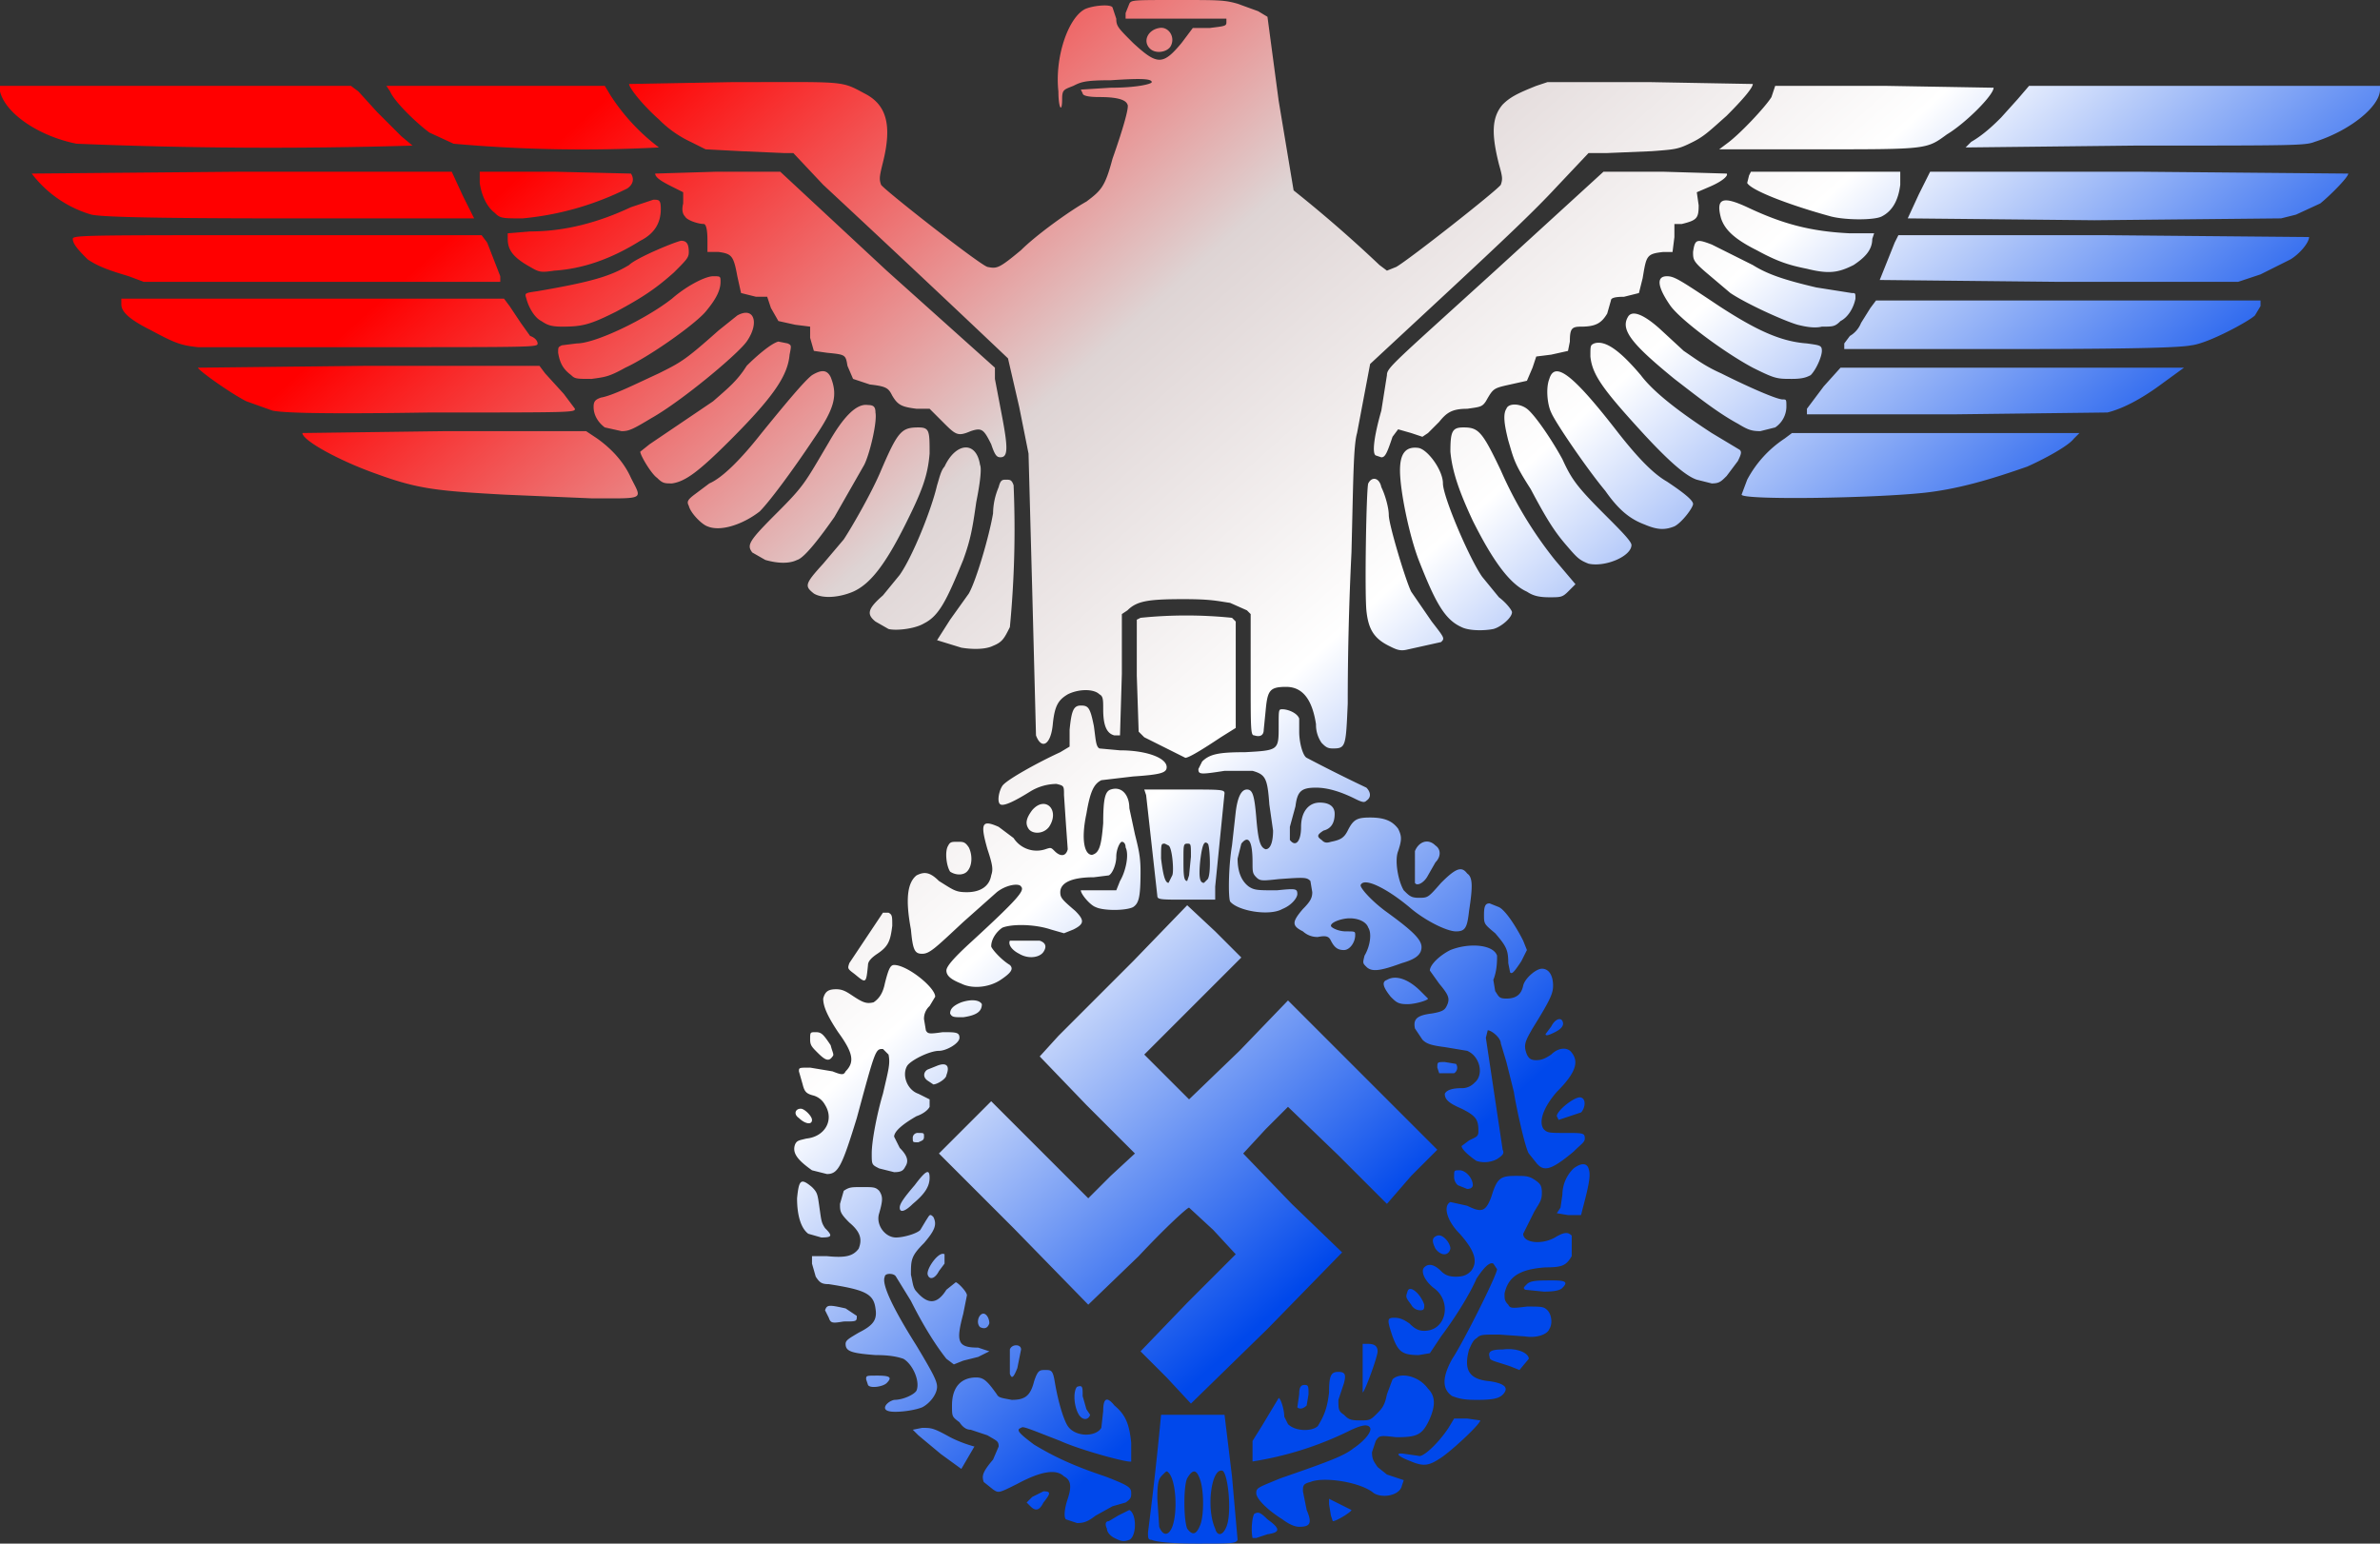 <svg xmlns="http://www.w3.org/2000/svg" xmlns:xlink="http://www.w3.org/1999/xlink" viewBox="0 0 1275 827">
  <rect x="0" y="0" width="1275" height="827" fill="#333333" stroke="none"/>
  <defs>
    <style>
      .cls-1 {
        fill: url(#linear-gradient);
      }
    </style>
    <linearGradient id="linear-gradient" x1="0.197" y1="0.134" x2="0.749" y2="0.535" gradientUnits="objectBoundingBox">
      <stop offset="0" stop-color="red"/>
      <stop offset="0.385" stop-color="#ded4d4"/>
      <stop offset="0.658" stop-color="#fff"/>
      <stop offset="1" stop-color="#0048eb"/>
    </linearGradient>
  </defs>
  <path id="image" class="cls-1" d="M627,835c-2,0-2-1-2-4q4.047-31.437,7-63h34l4,33,3,34c-1,2-3,2-22,2C637,837,629,836,627,835Zm11-7c3-8,2-25-2-29-1-1-1-1-3,1s-3,3-3,13l1,15C633,833,636,833,638,828Zm15-1c2-5,2-18,0-24s-4-6-7-1c-2,4-2,22,0,27C649,833,651,832,653,827Zm14,1c3-7,1-28-2-30-6-2-9,20-4,31C662,833,665,833,667,828Zm-60,6c-2-1-4-3-4-5-1-2-1-4,1-4l5-3,6-3c4,2,4,14,0,16C612,836,611,836,607,834Zm74,0c-1-5,0-12,1-13,2-1,3-1,7,3,7,5,7,7,0,8l-6,2Zm16-10c-8-5-14-11-14-14s1-3,13-8c26-9,34-12,39-16,6-4,10-9,9-11s-4-2-12,2a180,180,0,0,1-51,16V782l5-8,6-10,3-5c1,0,3,6,3,10l2,4c4,4,13,4,16,1,3-5,5-9,6-18,0-9,1-11,5-11s4,2,3,6l-3,9c0,5,0,6,3,8,2,2,3,3,8,3,6,0,6,0,10-4,3-3,4-5,5-10l3-8c4-4,14-2,19,5,4,4,4,9,1,16-4,9-7,10-18,10-9-1-9-1-11,2l-2,6c0,4,1,5,3,8l5,4,9,3-1,3c-1,5-10,7-15,4-7-6-27-9-34-6-4,1-4,2-4,5l2,10c3,7,2,9-4,9C704,828,701,827,697,824Zm-116,0c-1-1-1-5,1-11s2-10-2-12c-4-4-12-3-25,4-10,5-10,5-13,3l-5-4c-1-3-1-5,5-12l3-7c0-3-1-3-6-6l-9-3c-2,0-4-1-6-4-4-3-4-3-4-9,0-10,5-15,13-15,4,0,6,2,11,9,1,2,3,2,8,3,7,0,10-2,12-10,2-6,3-6,6-6s4,0,5,6c2,12,5,21,7,24,4,6,15,6,18,1l1-9q0-10.5,6-3c6,5,8,10,9,20v10c-1,1-27-6-38-11-18-7-20-8-21-7-3,1-1,3,7,9,10,6,20,11,38,17,13,5,14,6,14,9,0,2,0,3-3,5l-7,2-9,5c-4,3-6,4-10,4Zm142-2-1-6v-3l12,6c0,1-8,6-10,6Zm-161-5-2-2,3-3,6-3c4,0,4,1,0,6C567,819,565,820,562,817Zm-48-28-12-10-3-3,5-1c5,0,6,0,15,5a68,68,0,0,0,13,5l-7,12Zm252,4c-8-3-9-5-3-4l7,1c2,1,10-6,16-15l3-5h7l7,1c0,2-15,16-21,20S773,796,766,793ZM588,768c-3-5-3-13-1-15,3-1,3,0,3,5l2,7,2,3C593,771,590,771,588,768Zm-102-2c-4-1-1-5,3-6,5,0,11-3,12-5,2-5-2-14-7-17-3-1-7-2-15-2-13-1-16-2-16-6,0-2,2-3,7-6,8-4,10-7,9-13-1-8-6-10-25-13-4,0-5-1-7-4l-2-7v-4h8c10,1,14,0,17-4,2-5,1-9-5-14-5-5-5-6-5-10l2-7c3-2,4-2,10-2s7,0,9,2c2,3,2,5,0,12-2,6,3,13,9,13,4,0,11-2,13-4l3-5c2-3,2-4,4-2,2,4,1,7-5,14-7,7-7,9-7,17,1,4,1,7,3,9,6,7,11,7,16-1l5-4c1,0,6,5,6,7l-2,10c-4,15-3,18,8,18l6,2-6,3-8,2-5,2-4-3c-4-5-11-15-19-31l-8-13c-1-2-6-2-6,0-2,4,5,18,17,37,9,15,11,19,11,22,0,4-4,9-8,11C499,766,489,767,486,766Zm219-2,1-7c0-4,1-5,3-5s2,1,2,5l-1,6C708,765,706,765,705,764Zm-70-16-14-14,25-26,26-26-12-13-13-12c-1,0-13,11-27,26l-27,26-40-41-40-40,14-14,14-14,26,26,26,26,12-12,13-12-26-26-25-26,10-11,40-40,29-30,15,14,14,14-26,26-26,26,12,12,12,12,27-26,26-27,40,40,40,40-14,14-13,15-26-26-27-26-12,12-12,13,26,27,27,26-40,41-41,40Zm153,10c-6-4-5-11,0-20,6-9,24-45,24-48l-2-3c-2-1-5,2-9,8-3,7-10,19-19,31l-6,9-6,1c-9,0-11-2-14-10-3-9-3-10,1-10,3,0,5,1,8,3,3,3,5,4,8,4,12,0,15-16,5-23-5-4-7-9-5-11s5-2,9,2c2,2,4,3,8,3s6-1,8-3c4-5,2-11-6-20-7-7-9-15-5-17l9,2c8,4,10,3,13-5,3-10,5-11,13-11,5,0,7,0,10,2s4,3,4,7-1,5-4,10l-6,12c0,5,10,6,17,2,5-3,7-3,9-1v11c-3,5-5,6-14,6-14,1-20,5-22,14,0,3,0,4,2,6,1,2,2,2,10,1,8,0,9,0,11,2s3,7,1,10c-1,3-7,5-13,4l-14-1c-9,0-10,0-12,2-2,1-3,4-4,6-3,11,0,16,11,17,7,1,10,3,8,6s-5,4-15,4C793,760,791,759,788,758Zm-48-5V730h3c3,0,5,1,5,4s-7,22-8,22Zm-265-1-1-3c0-2,0-2,6-2,7,0,8,1,5,4C483,753,476,754,475,752Zm76-6V733c1-3,6-3,6,0l-2,10C553,748,552,749,551,746Zm268-4c-9-3-11-3-11-5-1-3,1-4,7-4,8-1,14,2,14,5l-5,6ZM535,721c-2-2-1-6,1-7s4,2,4,5C539,722,537,722,535,721Zm-81-5-2-4c1-3,2-3,11-1l6,4c0,3,0,3-7,3C456,719,455,719,454,716Zm312-7c-3-4-3-4-2-7,1-4,7,1,9,7,0,2,0,3-2,3A5.5,5.5,0,0,1,766,709Zm61-8c-1-1-1-1,1-3s6-2,14-2c7,0,8,1,5,4-1,1-3,2-10,2Zm-320-8c-1-3,6-13,9-11v5l-3,4C511,695,508,696,507,693Zm272-14c-2-4-2-6,1-7s7,4,7,7C786,683,782,683,779,679Zm-336-8c-4-3-6-10-6-19,1-10,2-11,8-6,3,3,3,4,4,11s1,8,3,11c4,4,4,5-2,5Zm401-11,2-3,1-7a19.743,19.743,0,0,1,6-14c4-3,7-3,8,0s1,6-3,21l-1,4h-7Zm-352-3c0-2,2-5,8-12,6-8,8-9,8-4s-3,9-9,14C495,659,492,660,492,657Zm299-12a5.876,5.876,0,0,1-2-5c0-3,0-3,3-3s7,4,7,8c0,1-1,2-3,2Zm-346-8c-7-5-11-9-9-14,1-2,2-2,6-3,10-1,15-10,10-18a10.242,10.242,0,0,0-6-5c-4-1-5-2-6-6l-2-7c0-2,0-2,6-2l12,2c5,2,6,2,7,0,5-5,4-10-4-21-6-9-8-14-8-18,1-4,3-5,7-5,3,0,5,1,8,3,6,4,8,5,12,4,3-2,5-5,6-10,2-8,3-10,5-10,7,0,22,12,22,17l-3,5a9.078,9.078,0,0,0-3,7l1,6c1,2,2,2,9,1,7,0,9,0,9,3s-7,7-11,7c-5,0-15,5-17,8-3,5,0,13,6,15l6,3v4c-1,2-4,4-7,5-7,4-12,8-12,11l3,6c4,4,5,7,3,10-1,2-2,3-6,3l-8-2c-4-2-4-2-4-8,0-7,3-22,6-32,3-13,4-16,3-21l-3-3c-4,0-4,0-14,37-8,26-10,30-16,30Zm388-4-4-5c-2-3-7-26-8-33l-4-16-3-10c0-3-5-7-7-7l-1,4,9,60c1,2,0,3-3,5a14.484,14.484,0,0,1-11,1c-3-2-8-6-8-8l4-3c4-2,5-2,5-5,0-6-1-8-9-12-7-3-9-5-9-8q1.5-3,9-3a9.078,9.078,0,0,0,7-3c5-4,3-14-4-17l-12-2c-8-1-10-2-12-4l-4-6c-1-5,1-7,9-8,6-1,7-2,8-4,2-4,1-6-4-12l-5-7c0-3,5-8,11-11,10-4,23-3,25,3,0,3,0,8-2,13l1,6c2,3,2,4,6,4,5,0,8-2,9-7,1-4,7-9,10-9,4,0,6,4,6,9,0,4-1,7-11,23-4,7-5,9-3,14,1,2,2,3,5,3s5-1,8-3c4-4,9-4,11-1,4,5,2,11-8,21-7,8-10,16-7,20,2,2,3,2,12,2s10,0,10,3c0,2-2,3-6,7C841,637,837,638,833,633ZM499,620a2.652,2.652,0,0,1,3-3c3,0,3,0,3,2s-1,2-3,3C499,622,499,622,499,620Zm-61-11c-3-2-2-5,1-5,2,0,6,4,6,6C445,613,441,612,438,609Zm406-1c0-3,10-11,13-10s2,6,0,8l-12,4ZM507,589c-3-2-2-5,0-6l5-2c5-2,7,0,5,5,0,2-5,5-7,5Zm274-4-1-3c0-3,0-3,4-3l6,1a3.483,3.483,0,0,1-1,5ZM448,574c-3-3-4-4-4-7,0-4,0-4,3-4s4,1,8,7c1,4,2,5,1,6C454,579,452,578,448,574Zm390-10,3-4c2-4,5-5,6-3s0,4-4,6S838,565,838,564ZM519,553c0-2,1-4,6-6,6-2,10-1,11,1,0,4-3,6-10,7C521,555,520,555,519,553Zm236-9c-4-5-5-8-2-9,5-3,12,0,18,6l4,4c0,1-7,3-11,3C759,548,758,547,755,544Zm-230-7c-5-2-8-4-8-7,0-2,3-6,14-16,25-23,28-27,26-29-1-2-8-1-13,3l-18,16c-15,14-18,17-22,17s-5-2-6-13c-3-16-2-25,3-29,4-2,7-2,12,3,8,5,9,6,15,6,7,0,12-3,13-9,1-3,1-5-2-14-4-14-3-16,6-12l8,6a14.724,14.724,0,0,0,17,6c3-1,3-1,5,1,3,3,6,3,7-1l-1-14-1-15c0-5,0-5-4-6a27.345,27.345,0,0,0-14,4c-8,5-14,8-16,7s-1-7,1-10,18-12,31-18l5-3v-9c1-10,2-13,6-13s5,1,7,11c1,7,1,11,3,12l11,1c14,0,25,4,25,9,0,3-3,4-18,5l-17,2c-4,2-6,6-8,18-3,14-1,22,3,22,4-1,5-5,6-17,0-13,1-17,4-18,6-2,10,3,10,10l3,14c2,8,3,12,3,20,0,14-1,17-4,19-4,2-16,2-20,0-3-1-8-7-8-9h19l2-5c3-5,5-14,3-18,0-2-1-3-2-3s-3,4-3,8-2,9-4,10l-8,1c-12,0-18,3-18,8,0,3,1,4,8,10,5,5,5,7-1,10l-5,2-7-2c-9-3-21-3-26-1-3,2-6,6-6,10,0,1,5,7,10,10,2,2,1,4-5,8S531,540,525,537Zm-57-5c-4-3-4-3-3-6l18-27h3c2,1,2,2,2,7-1,8-2,11-8,15-3,2-5,4-5,6C474,537,474,537,468,532Zm351-1-1-5c0-7-1-9-7-16-6-5-6-5-6-10s1-6,3-6l5,2c4,2,10,12,13,18l2,5-3,6C821,531,820,532,819,531Zm-77-3c-2-2-2-2-1-6,3-5,4-12,2-15-1-3-5-5-10-5-4,0-10,2-10,4,0,1,4,3,8,3,5,0,5,0,5,2,0,4-3,8-6,8s-5-1-7-5c-1-2-2-3-7-2a11.355,11.355,0,0,1-8-3c-6-3-6-5,0-12,4-4,5-6,5-9l-1-6c-2-2-3-2-17-1-9,1-10,1-12-1s-2-3-2-8c0-11-2-15-6-10l-2,8q0,10.5,6,15c3,2,5,2,15,2,10-1,11-1,11,2,0,2-3,6-8,8-7,4-24,1-28-4-1-2-1-18,1-30l2-18q1.5-12,6-12c3,0,4,3,5,15s2,16,5,17c3,0,4-5,4-10l-2-14c-1-14-2-16-9-18H666c-13,2-14,2-14-1l2-4c4-4,9-5,23-5,18-1,18-1,18-14,0-9,0-9,2-9,3,0,8,2,9,5v7c0,6,2,13,4,14q15.836,8.324,32,16c2,2,3,5,0,7-1,1-2,1-6-1q-12-6-21-6c-8,0-10,2-11,10l-3,11v7c3,4,6,1,6-7s4-13,10-13c5,0,8,2,8,6q0,7.5-6,9c-3,2-4,3-1,5,1,1,2,2,5,1,5-1,7-2,9-6,3-6,5-7,12-7,8,0,12,2,15,6,2,4,2,6,0,12-2,5,0,16,3,21,3,3,4,4,8,4,5,0,5,0,12-8,8-8,11-9,14-5,3,2,3,7,1,20-1,9-2,11-7,11s-17-6-25-13c-12-10-24-16-26-12-1,1,5,8,13,14,18,13,21,17,19,22-1,2-3,4-10,6C750,530,745,531,742,528Zm-186-7c-4-2-6-5-5-7h16c3,1,4,3,2,6S561,524,556,521Zm74-31-6-54-1-3h22c19,0,21,0,21,2l-5,50v7H645C632,492,630,492,630,490Zm8-11c1-2,0-15-2-16l-2-1c-2,0-2,0-2,8,1,8,2,13,4,13Zm19,2c2-3,1-19,0-19-2-2-3,1-4,9-1,10,0,12,2,12Zm-10-2,1-10c0-7,0-7-2-7s-2,1-2,8c0,8,0,12,2,12Zm121,4V466c2-5,7-7,11-3,3,2,3,6,0,9l-4,7C773,483,769,485,768,483Zm-249-6c-2-3-3-11-1-14,1-2,2-2,5-2s4,0,6,3c2,4,2,10-1,13C526,479,522,479,519,477Zm42-23c-2-3-1-6,2-10,7-8,15,0,9,9C569,457,563,457,561,454Zm74-43-12-6-3-3-1-30V342l2-1a241.006,241.006,0,0,1,49,0l2,2v57l-8,5c-9,6-17,11-19,11Zm83-3a16.894,16.894,0,0,1-3-10c-2-13-7-20-16-20s-10,2-11,13l-1,10c0,3-2,4-5,3-2,0-2-2-2-33V339l-2-2-9-4c-7-1-10-2-25-2-19,0-25,1-30,6l-3,2v32l-1,33h-3c-4-1-6-5-6-14,0-5,0-7-2-8-3-3-11-3-17,0-5,3-7,6-8,16-1,11-6,14-9,6l-2-77-2-74-5-25-6-26q-49.271-46.742-99-93L435,92h-5l-23-1-19-1-8-4a59.124,59.124,0,0,1-17-12c-9-8-16-17-16-19l55-1c61,0,58-1,71,6,12,6,15,17,10,37-2,8-2,9-1,12,2,3,53,43,57,44,5,1,6,1,18-9,8-8,26-21,35-26,8-6,10-8,14-23,6-17,9-28,8-29-1-3-7-4-15-4-7,0-9-1-9-2l-1-2,16-1c14,0,22-2,22-3,0-2-7-2-22-1-14,0-16,1-20,3-5,2-6,2-6,7,0,8-2,5-2-4-2-18,5-39,14-44,4-2,14-3,15-1l2,6c0,4,1,5,9,13,13,12,16,12,26,0l6-8h9c8-1,9-1,9-3V20H613V17l2-5c1-2,2-2,26-2,22,0,25,0,32,2l11,4,5,3,6,45,8,48q23.854,19,46,40l4,3,5-2c7-4,54-41,56-44,1-3,1-4-1-11-4-16-4-25,2-32,4-4,8-6,18-10l6-2h55l55,1c0,2-5,8-14,17-9,8-12,11-18,14-8,4-9,4-22,5l-24,1H861l-17,18c-12,13-29,29-58,56l-42,39-7,37c-2,7-2,25-3,64q-1.994,40.47-2,81c-1,23-1,24-8,24C721,411,720,410,718,408Zm36-52c-8-4-11-9-12-19-1-11,0-66,1-68,2-4,6-3,7,2,2,4,4,11,4,15,0,5,9,35,12,41l11,16c7,9,7,9,5,11l-18,4C760,359,758,358,754,356Zm-229,1-13-4,7-11,10-14c4-7,11-31,13-43a36.582,36.582,0,0,1,3-14c1-4,2-4,4-4s3,0,4,3a549,549,0,0,1-2,76c-3,6-4,8-9,10C538,358,531,358,525,357Zm-39-10-7-4c-5-4-4-7,4-14l9-11c7-10,17-35,20-48,1-3,2-8,4-10,6-13,17-14,19-1,1,2,0,10-2,20-2,14-3,20-7,31-9,22-13,30-21,34C500,347,490,348,486,347Zm307-1c-9-4-14-13-23-36-5-13-10-37-10-48,0-9,3-13,10-12,5,1,13,12,13,19s14,40,21,50l9,11c4,3,7,7,7,8,0,3-6,8-10,9C805,348,797,348,793,346ZM446,328c-5-4-5-5,5-16l11-13c4-6,15-25,20-37,9-21,11-23,20-23,6,0,6,2,6,14-1,12-4,20-13,38-11,22-19,32-28,36C460,330,451,331,446,328Zm382-1c-9-4-18-16-29-38-7-15-11-26-12-37,0-11,1-13,7-13,8,0,10,2,20,23a214,214,0,0,0,29,48l11,13-4,4c-3,3-4,3-10,3S831,329,828,327Zm33-15c-5-2-6-3-12-10s-10-13-19-30c-9-14-9-16-12-26-2-8-3-14-1-17,1-3,7-3,11,0s13,16,19,27c5,11,8,15,23,30,8,8,14,14,14,16C884,308,870,314,861,312Zm-441-2-7-4c-3-4-2-6,13-21s15-16,28-38c8-14,15-21,21-20,3,0,4,1,4,4,1,5-3,22-6,28l-16,28c-7,10-16,22-20,23C433,312,427,312,420,310Zm-31-18c-3-1-9-7-10-11-1-2-1-3,3-6l8-6c7-3,17-13,28-27,13-16,23-28,27-31,5-3,8-3,10,1,4,10,2,17-9,33-12,18-24,34-29,39C408,291,396,295,389,292Zm502-1c-8-3-14-8-21-18-10-12-27-37-29-42-2-4-3-13-1-18,3-10,13-2,37,29,11,14,19,22,26,26,9,6,14,10,14,12s-6,10-10,12C902,294,898,294,891,291ZM280,275c-36-2-46-3-68-11-20-7-40-18-40-22l76-1h76l6,4c7,5,14,12,18,21,6,12,8,11-21,11Zm663,0,3-8a60.122,60.122,0,0,1,20-22l4-3h154l-3,3c-3,4-16,11-25,15-20,7-37,12-55,14C1013,277,943,278,943,275Zm-581-9c-3-2-9-12-9-14l5-4,34-23c8-7,13-11,18-19,5-5,13-12,17-13l5,1c2,1,2,1,1,6-1,11-8,22-32,46-17,17-24,22-31,23C366,269,365,269,362,266Zm557,1c-6-2-15-10-28-24-22-24-28-32-29-42,0-6,0-6,2-7,6-2,14,4,25,17,6,8,18,18,38,31l15,9c1,1,1,2-1,6l-6,8c-3,3-4,4-8,4ZM541,248c-4-8-5-9-11-7-7,3-8,2-15-5l-7-7h-7c-8-1-10-2-13-7-2-4-3-5-12-6l-9-3-3-7c-1-6-1-6-11-7l-7-1-2-7v-6l-8-1-9-2-4-7-2-6h-6l-8-2-2-9c-2-11-3-12-10-13h-6v-6c0-7-1-9-2-9-3,0-9-2-10-4-1-1-2-3-1-7v-6l-6-3c-6-3-9-5-9-7l33-1h34l57,53,58,52v6l4,21c3,16,3,21-1,21C544,255,543,254,541,248Zm206,6c-2-1-1-10,3-24l3-19c0-4,3-6,58-56l58-53h32l34,1c1,1-2,4-9,7l-7,3,1,7c0,7-1,8-9,10h-4v7l-1,8h-5c-9,1-9,2-11,14l-2,8-8,2c-6,0-7,1-7,2l-2,7c-3,5-6,7-14,7-5,0-6,1-6,8l-1,5-9,2-8,1-2,6-3,7-9,2c-9,2-9,2-13,9-2,3-3,3-10,4-8,0-11,2-15,7l-6,6-3,2-6-2-7-2-3,4c-3,9-4,11-6,11ZM334,239c-4-3-6-7-6-11,0-3,1-4,4-5,6-1,18-7,31-13,12-6,14-7,32-23l10-8c9-5,12,4,5,14-5,7-35,32-51,41-10,6-12,7-16,7Zm607-2c-11-6-21-14-34-24-22-18-29-26-25-33,2-4,8-2,17,6l13,12c6,4,11,8,20,12,16,8,30,14,33,14,2,0,2,0,2,4a13.562,13.562,0,0,1-6,11l-8,2C948,241,946,240,941,237Zm-785-7-14-5c-8-4-25-16-26-18l91-1h92l3,4,10,11,6,8c0,2-1,2-78,2C177,232,161,231,156,230Zm822-1,9-12,9-10h184l-11,8c-12,9-22,14-30,16l-83,1H978ZM316,211c-4-3-6-6-7-12,0-3,0-3,2-4l8-1c10,0,37-13,51-24,8-7,18-12,22-12s4,0,4,3c0,5-3,10-8,16-6,7-30,24-43,30-9,5-11,5-18,6C319,213,318,213,316,211Zm633-4c-15-8-38-25-44-33-7-10-8-16-2-16,4,0,7,2,28,16,20,13,33,19,47,20,7,1,8,1,8,4s-3,10-6,13c-2,1-4,2-10,2C962,213,961,213,949,207ZM116,196c-9-1-12-2-25-9-12-6-16-10-16-14v-3H280l3,4,6,9,5,7c3,1,4,3,4,4,0,2-1,2-87,2Zm882-2,3-4a14.07,14.07,0,0,0,6-7l5-8,3-4h206v3l-3,5c-3,3-25,15-34,16-5,1-22,2-96,2H998Zm-25-10c-7-2-27-11-36-17l-13-11c-7-6-7-7-7-11,1-7,2-7,10-4l22,11c8,5,17,8,34,12l19,3c2,0,2,0,2,3-1,5-4,10-8,12-3,3-4,3-10,3C982,186,977,185,973,184Zm-673-2c-4-2-7-8-8-12-1-3-1-3,6-4,29-5,39-8,49-14,4-4,26-13,28-13,3,0,4,2,4,6,0,3-1,4-8,11-9,8-16,13-31,21-14,7-18,8-29,8C305,185,303,184,300,182ZM79,158c-10-3-16-5-22-9-4-4-8-8-8-11,0-2,6-2,110-2H268l3,4,7,18v3H87Zm938,2,8-20,2-4h110l110,1c0,3-5,9-10,12l-16,8-12,4h-96Zm-723-7c-9-5-12-9-12-15v-3l12-1c19,0,37-5,54-13l12-4c3,0,4,0,4,5,0,7-3,13-11,17-16,10-31,15-46,16C300,156,299,156,294,153Zm684,1c-10-2-16-4-27-10-12-6-17-11-19-17-3-11,1-12,14-6,19,9,34,13,55,14h13l-1,3c0,6-4,10-10,14C995,156,990,157,978,154Zm13-28c-22-6-43-14-45-18l1-4,1-2h80v7c-1,8-4,14-10,17C1014,128,999,128,991,126Zm41,1,6-13,6-12h112l112,1c0,2-10,12-15,16l-13,6-8,2-100,1ZM59,125a62,62,0,0,1-32-22l112-1H252l6,13,6,12H164C82,127,64,126,59,125Zm216-1c-4-3-7-9-8-16v-6h40l41,1c2,3,1,6-2,8a158,158,0,0,1-56,16C279,127,278,127,275,124ZM253,87l-13-6c-8-6-19-17-21-22l-2-3H334l3,5a109,109,0,0,0,26,28,779.994,779.994,0,0,1-110-2Zm682,0c7-5,21-20,24-25l2-6h59l58,1c0,4-15,19-25,25-11,8-10,8-69,8H931ZM51,87C31,83,13,71,10,59V56H198l4,3,10,11,13,13,6,5q-89.989,2.714-180-1Zm1015-1c7-4,13-10,16-13l9-10,6-7h188v2c0,9-16,22-35,28-5,2-11,2-96,2l-91,1ZM626,36c-4-4-1-10,5-11,5-1,9,5,6,10C635,38,629,39,626,36Z" transform="translate(-10 -10)"/>
</svg>
